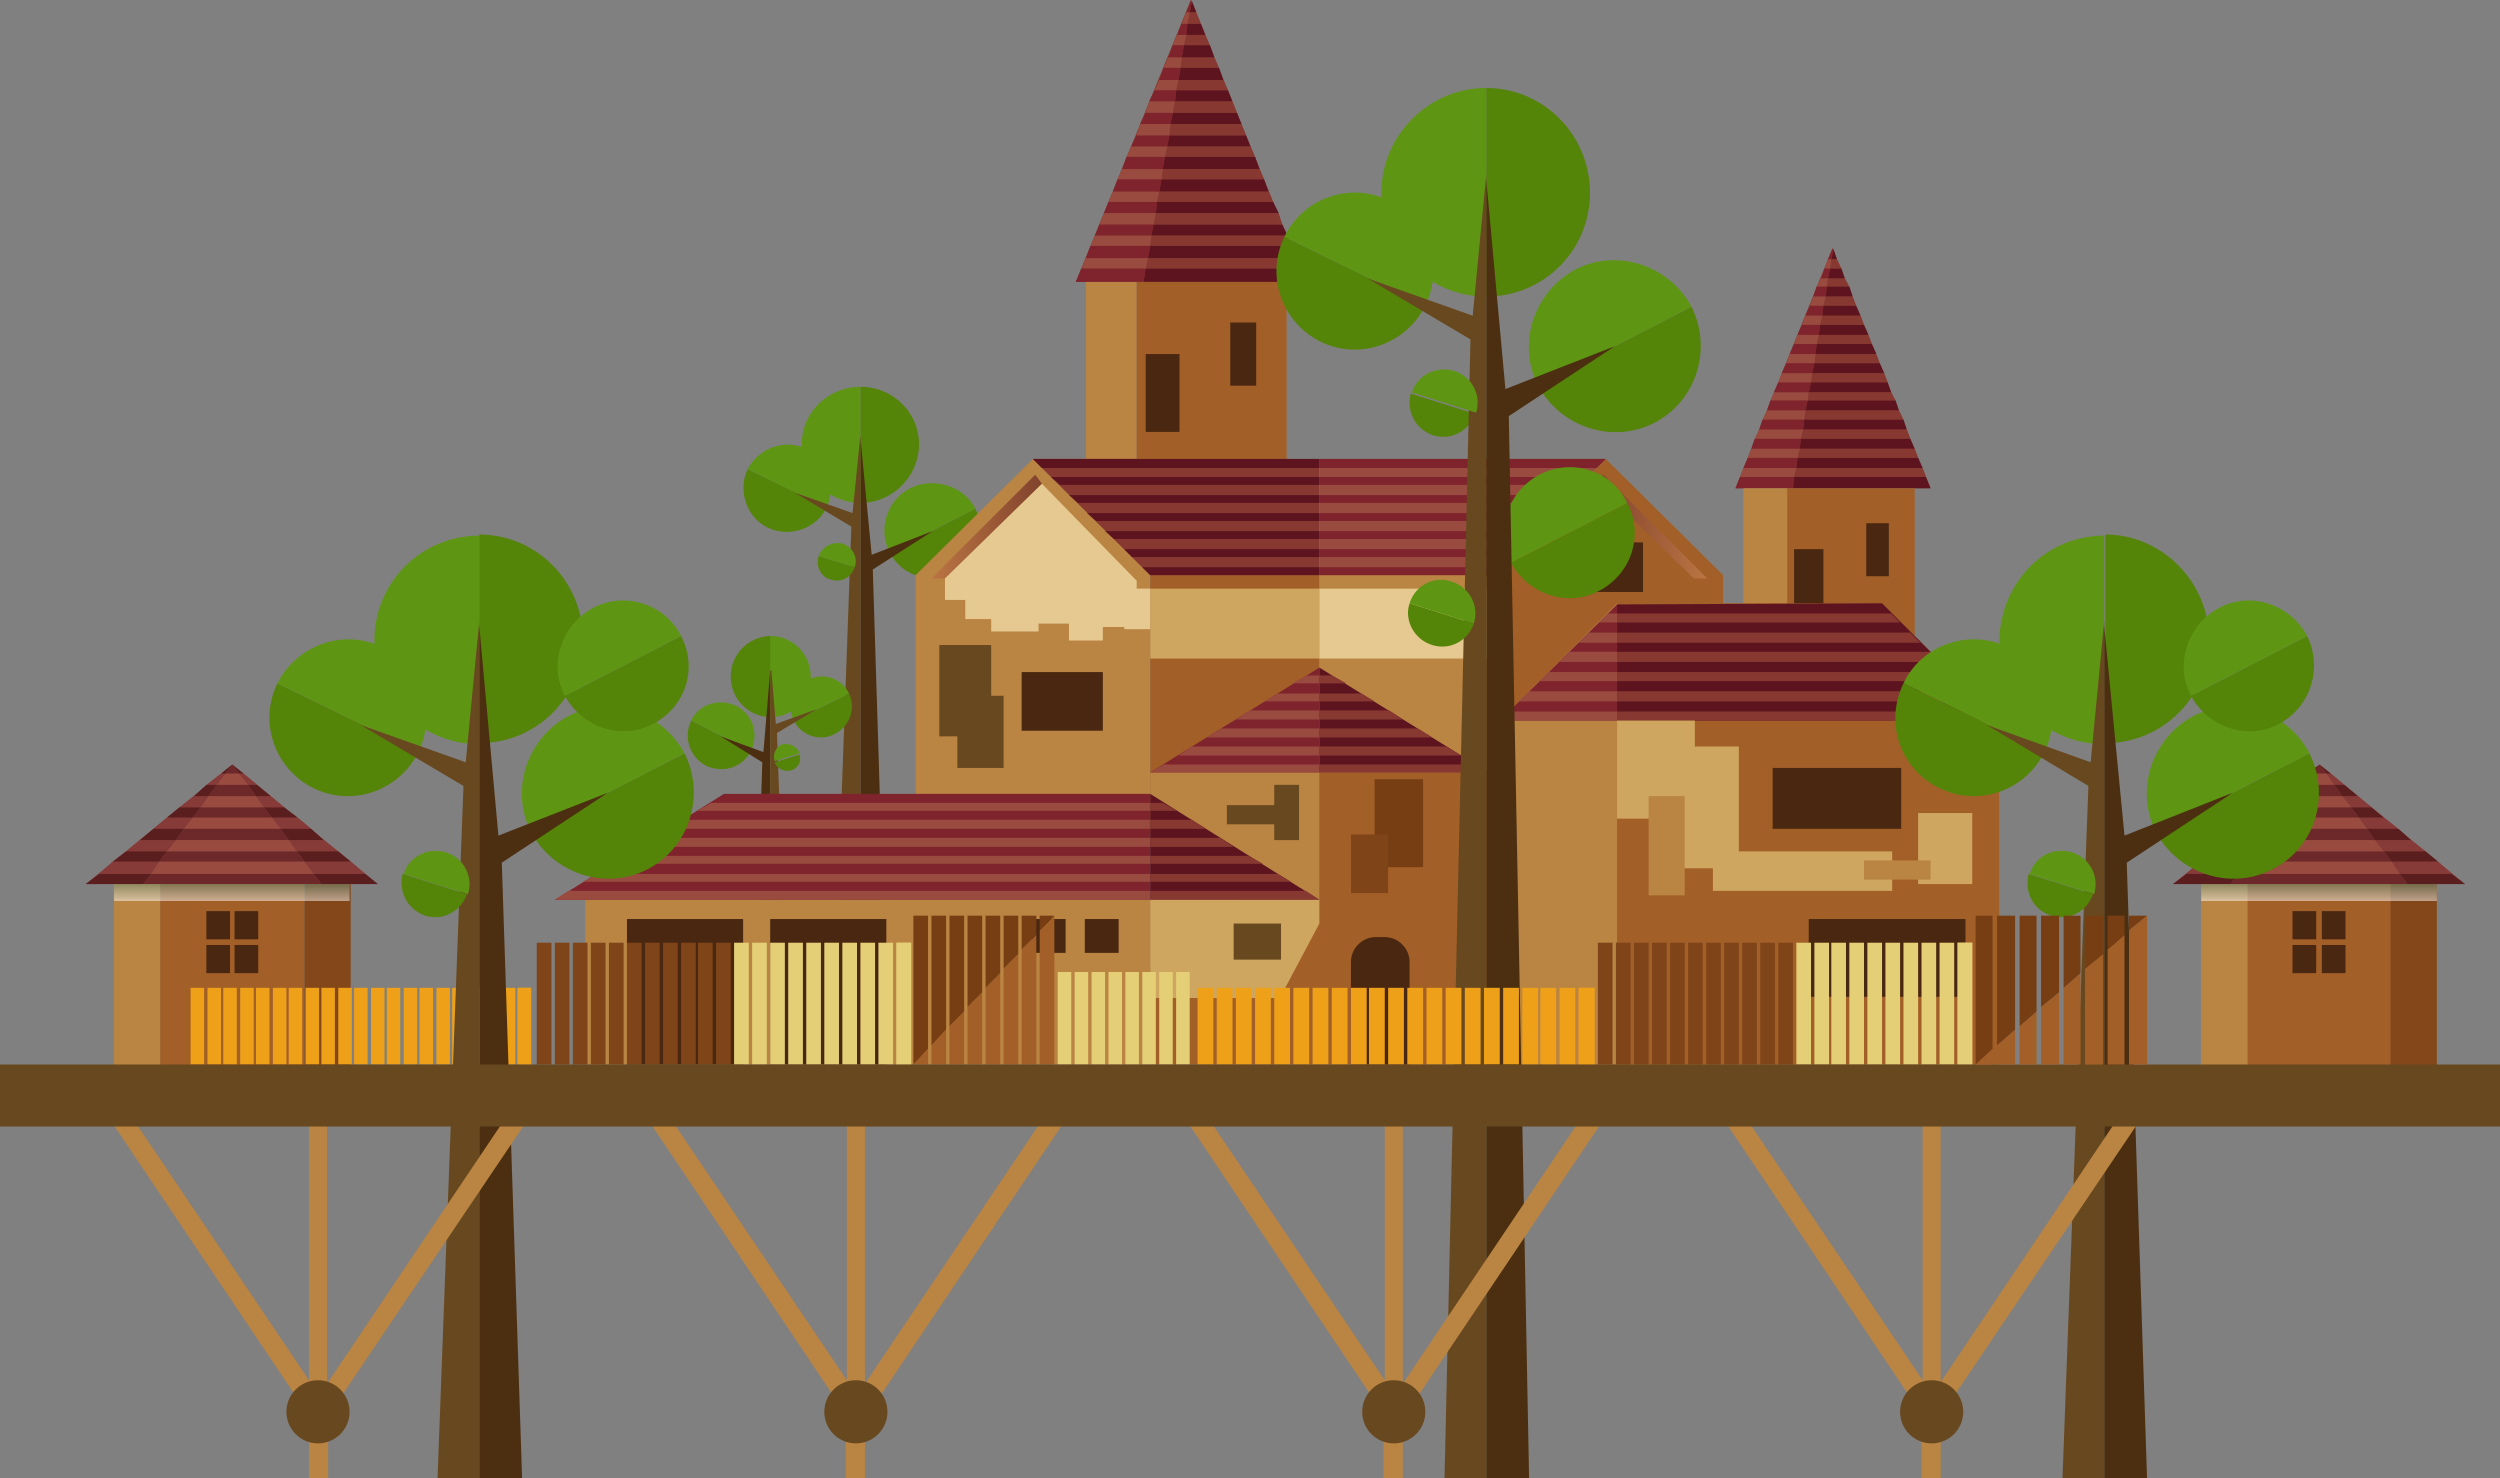 <?xml version="1.0" encoding="utf-8"?>
<!-- Generator: Adobe Illustrator 19.2.1, SVG Export Plug-In . SVG Version: 6.00 Build 0)  -->
<svg version="1.1" id="Layer_1" xmlns="http://www.w3.org/2000/svg" xmlns:xlink="http://www.w3.org/1999/xlink" x="0px" y="0px"
	 viewBox="0 0 221.7 131.1" style="enable-background:new 0 0 221.7 131.1;" xml:space="preserve">
<rect x="0" y="0" width="221.7" height="131.1" fill="#808080" stroke="none"/>
<style type="text/css">
	.st0{fill:#873931;}
	.st1{fill:#5E141F;}
	.st2{fill:#7F232D;}
	.st3{fill:#9A4B3F;}
	.st4{fill:#BA8443;}
	.st5{fill:#A35F28;}
	.st6{fill:#492710;}
	.st7{fill:#548408;}
	.st8{fill:#5E9614;}
	.st9{fill:#4C2F10;}
	.st10{fill:#68481F;}
	.st11{fill:url(#SVGID_1_);}
	.st12{fill:#844719;}
	.st13{fill:#873B39;}
	.st14{fill:#6D2929;}
	.st15{fill:#5B1E1E;}
	.st16{opacity:0.5;fill:url(#SVGID_2_);enable-background:new    ;}
	.st17{opacity:0.5;fill:url(#SVGID_3_);enable-background:new    ;}
	.st18{fill:url(#SVGID_4_);}
	.st19{fill:#CEA65F;}
	.st20{fill:#E5C991;}
	.st21{fill:#E5CF76;}
	.st22{fill:#773E13;}
	.st23{fill:#7F4418;}
	.st24{fill:#EDA018;}
</style>
<g id="Treehouse">
	<g>
		<g>
			<g>
				<g>
					<polygon class="st0" points="105.6,0 95.4,25 105.6,25 115.8,25 					"/>
					<g>
						<polygon class="st1" points="103.5,13 110.9,13 110.5,12 103.7,12 						"/>
						<polygon class="st1" points="103.1,15 111.7,15 111.3,13.9 103.3,13.9 						"/>
						<polygon class="st1" points="103.8,11 110.1,11 109.7,10 104,10 						"/>
						<polygon class="st1" points="102.8,17 112.5,17 112.1,15.9 103,15.9 						"/>
						<polygon class="st1" points="101.4,25 105.6,25 115.8,25 115.3,23.8 101.6,23.8 						"/>
						<polygon class="st1" points="102.5,18.9 113.4,18.9 112.9,17.9 102.6,17.9 						"/>
						<polygon class="st1" points="101.8,22.9 115,22.9 114.5,21.8 102,21.8 						"/>
						<polygon class="st1" points="102.1,20.9 114.2,20.9 113.7,19.9 102.3,19.9 						"/>
						<polygon class="st1" points="104.2,9 109.3,9 108.9,8 104.3,8 						"/>
						<polygon class="st1" points="104.5,7.1 108.5,7.1 108.1,6 104.7,6 						"/>
						<polygon class="st1" points="105.2,3.1 106.9,3.1 106.5,2.1 105.3,2.1 						"/>
						<polygon class="st1" points="104.8,5.1 107.7,5.1 107.3,4 105,4 						"/>
						<polygon class="st1" points="105.7,0.1 105.5,1.1 106.1,1.1 						"/>
						<polygon class="st0" points="103.7,12 110.5,12 110.1,11 103.8,11 						"/>
						<polygon class="st0" points="103.3,13.9 111.3,13.9 110.9,13 103.5,13 						"/>
						<polygon class="st0" points="103,15.9 112.1,15.9 111.7,15 103.1,15 						"/>
						<polygon class="st0" points="102.6,17.9 112.9,17.9 112.5,17 102.8,17 						"/>
						<polygon class="st0" points="102.3,19.9 113.7,19.9 113.4,18.9 102.5,18.9 						"/>
						<polygon class="st0" points="102,21.8 114.5,21.8 114.2,20.9 102.1,20.9 						"/>
						<polygon class="st0" points="101.6,23.8 115.3,23.8 115,22.9 101.8,22.9 						"/>
						<path class="st0" d="M105.7,0.1L105.7,0.1L105.7,0.1z"/>
						<polygon class="st0" points="105.3,2.1 106.5,2.1 106.1,1.1 105.5,1.1 						"/>
						<polygon class="st0" points="105,4 107.3,4 106.9,3.1 105.2,3.1 						"/>
						<polygon class="st0" points="104.7,6 108.1,6 107.7,5.1 104.8,5.1 						"/>
						<polygon class="st0" points="104.3,8 108.9,8 108.5,7.1 104.5,7.1 						"/>
						<polygon class="st0" points="104,10 109.7,10 109.3,9 104.2,9 						"/>
						<polygon class="st2" points="98.7,17 102.8,17 103,15.9 99.1,15.9 						"/>
						<polygon class="st2" points="100.3,13 103.5,13 103.7,12 100.8,12 						"/>
						<polygon class="st2" points="97.1,20.9 102.1,20.9 102.3,19.9 97.5,19.9 						"/>
						<polygon class="st2" points="96.3,22.9 101.8,22.9 102,21.8 96.7,21.8 						"/>
						<polygon class="st2" points="101.1,11 103.8,11 104,10 101.6,10 						"/>
						<polygon class="st2" points="99.5,15 103.1,15 103.3,13.9 99.9,13.9 						"/>
						<polygon class="st2" points="97.9,18.9 102.5,18.9 102.6,17.9 98.3,17.9 						"/>
						<polygon class="st2" points="103.6,5.1 104.8,5.1 105,4 104,4 						"/>
						<polygon class="st2" points="105.2,1.1 105.5,1.1 105.7,0.1 105.6,0.1 						"/>
						<polygon class="st2" points="95.9,23.8 95.4,25 101.4,25 101.6,23.8 						"/>
						<polygon class="st2" points="102.8,7.1 104.5,7.1 104.7,6 103.2,6 						"/>
						<polygon class="st2" points="104.4,3.1 105.2,3.1 105.3,2.1 104.8,2.1 						"/>
						<polygon class="st2" points="101.9,9 104.2,9 104.3,8 102.4,8 						"/>
						<polygon class="st3" points="100.8,12 103.7,12 103.8,11 101.1,11 						"/>
						<polygon class="st3" points="99.9,13.9 103.3,13.9 103.5,13 100.3,13 						"/>
						<polygon class="st3" points="99.1,15.9 103,15.9 103.1,15 99.5,15 						"/>
						<polygon class="st3" points="98.3,17.9 102.6,17.9 102.8,17 98.7,17 						"/>
						<polygon class="st3" points="97.5,19.9 102.3,19.9 102.5,18.9 97.9,18.9 						"/>
						<polygon class="st3" points="96.7,21.8 102,21.8 102.1,20.9 97.1,20.9 						"/>
						<polygon class="st3" points="95.9,23.8 101.6,23.8 101.8,22.9 96.3,22.9 						"/>
						<polygon class="st0" points="105.6,0 105.6,0.1 105.7,0.1 105.7,0.1 						"/>
						<polygon class="st3" points="104.8,2.1 105.3,2.1 105.5,1.1 105.2,1.1 						"/>
						<polygon class="st3" points="104,4 105,4 105.2,3.1 104.4,3.1 						"/>
						<polygon class="st3" points="103.2,6 104.7,6 104.8,5.1 103.6,5.1 						"/>
						<polygon class="st3" points="102.4,8 104.3,8 104.5,7.1 102.8,7.1 						"/>
						<polygon class="st3" points="101.6,10 104,10 104.2,9 101.9,9 						"/>
					</g>
				</g>
				<rect x="96.3" y="25" class="st4" width="4.5" height="20.5"/>
				<rect x="100.8" y="25" class="st5" width="13.3" height="20.5"/>
				<rect x="109.1" y="28.6" class="st6" width="2.3" height="5.6"/>
				<rect x="101.6" y="31.4" class="st6" width="3" height="6.9"/>
			</g>
			<g>
				<g>
					<polygon class="st0" points="162.5,22 153.9,43.3 162.5,43.3 171.2,43.3 					"/>
					<g>
						<polygon class="st1" points="160.7,33.1 167.1,33.1 166.7,32.2 160.9,32.2 						"/>
						<polygon class="st1" points="160.4,34.8 167.7,34.8 167.4,33.9 160.6,33.9 						"/>
						<polygon class="st1" points="161,31.4 166.4,31.4 166,30.5 161.1,30.5 						"/>
						<polygon class="st1" points="160.1,36.4 168.4,36.4 168.1,35.5 160.3,35.5 						"/>
						<polygon class="st1" points="159,43.3 162.5,43.3 171.2,43.3 170.8,42.3 159.1,42.3 						"/>
						<polygon class="st1" points="159.9,38.1 169.1,38.1 168.8,37.2 160,37.2 						"/>
						<polygon class="st1" points="159.3,41.5 170.5,41.5 170.1,40.6 159.4,40.6 						"/>
						<polygon class="st1" points="159.6,39.8 169.8,39.8 169.4,38.9 159.7,38.9 						"/>
						<polygon class="st1" points="161.3,29.7 165.7,29.7 165.3,28.8 161.4,28.8 						"/>
						<polygon class="st1" points="161.6,28 165,28 164.6,27.1 161.7,27.1 						"/>
						<polygon class="st1" points="162.1,24.7 163.6,24.7 163.3,23.8 162.3,23.8 						"/>
						<polygon class="st1" points="161.9,26.3 164.3,26.3 164,25.4 162,25.4 						"/>
						<polygon class="st1" points="162.6,22.1 162.4,23 162.9,23 						"/>
						<polygon class="st0" points="160.9,32.2 166.7,32.2 166.4,31.4 161,31.4 						"/>
						<polygon class="st0" points="160.6,33.9 167.4,33.9 167.1,33.1 160.7,33.1 						"/>
						<polygon class="st0" points="160.3,35.5 168.1,35.5 167.7,34.8 160.4,34.8 						"/>
						<polygon class="st0" points="160,37.2 168.8,37.2 168.4,36.4 160.1,36.4 						"/>
						<polygon class="st0" points="159.7,38.9 169.4,38.9 169.1,38.1 159.9,38.1 						"/>
						<polygon class="st0" points="159.4,40.6 170.1,40.6 169.8,39.8 159.6,39.8 						"/>
						<polygon class="st0" points="159.1,42.3 170.8,42.3 170.5,41.5 159.3,41.5 						"/>
						<path class="st0" d="M162.6,22.1L162.6,22.1L162.6,22.1z"/>
						<polygon class="st0" points="162.3,23.8 163.3,23.8 162.9,23 162.4,23 						"/>
						<polygon class="st0" points="162,25.4 164,25.4 163.6,24.7 162.1,24.7 						"/>
						<polygon class="st0" points="161.7,27.1 164.6,27.1 164.3,26.3 161.9,26.3 						"/>
						<polygon class="st0" points="161.4,28.8 165.3,28.8 165,28 161.6,28 						"/>
						<polygon class="st0" points="161.1,30.5 166,30.5 165.7,29.7 161.3,29.7 						"/>
						<polygon class="st2" points="156.7,36.4 160.1,36.4 160.3,35.5 157,35.5 						"/>
						<polygon class="st2" points="158,33.1 160.7,33.1 160.9,32.2 158.4,32.2 						"/>
						<polygon class="st2" points="155.3,39.8 159.6,39.8 159.7,38.9 155.6,38.9 						"/>
						<polygon class="st2" points="154.6,41.5 159.3,41.5 159.4,40.6 155,40.6 						"/>
						<polygon class="st2" points="158.7,31.4 161,31.4 161.1,30.5 159.1,30.5 						"/>
						<polygon class="st2" points="157.3,34.8 160.4,34.8 160.6,33.9 157.7,33.9 						"/>
						<polygon class="st2" points="156,38.1 159.9,38.1 160,37.2 156.3,37.2 						"/>
						<polygon class="st2" points="160.8,26.3 161.9,26.3 162,25.4 161.1,25.4 						"/>
						<polygon class="st2" points="162.1,23 162.4,23 162.6,22.1 162.5,22.1 						"/>
						<polygon class="st2" points="154.3,42.3 153.9,43.3 159,43.3 159.1,42.3 						"/>
						<polygon class="st2" points="160.1,28 161.6,28 161.7,27.1 160.5,27.1 						"/>
						<polygon class="st2" points="161.5,24.7 162.1,24.7 162.3,23.8 161.8,23.8 						"/>
						<polygon class="st2" points="159.4,29.7 161.3,29.7 161.4,28.8 159.8,28.8 						"/>
						<polygon class="st3" points="158.4,32.2 160.9,32.2 161,31.4 158.7,31.4 						"/>
						<polygon class="st3" points="157.7,33.9 160.6,33.9 160.7,33.1 158,33.1 						"/>
						<polygon class="st3" points="157,35.5 160.3,35.5 160.4,34.8 157.3,34.8 						"/>
						<polygon class="st3" points="156.3,37.2 160,37.2 160.1,36.4 156.7,36.4 						"/>
						<polygon class="st3" points="155.6,38.9 159.7,38.9 159.9,38.1 156,38.1 						"/>
						<polygon class="st3" points="155,40.6 159.4,40.6 159.6,39.8 155.3,39.8 						"/>
						<polygon class="st3" points="154.3,42.3 159.1,42.3 159.3,41.5 154.6,41.5 						"/>
						<polygon class="st0" points="162.5,22 162.5,22.1 162.6,22.1 162.6,22.1 						"/>
						<polygon class="st3" points="161.8,23.8 162.3,23.8 162.4,23 162.1,23 						"/>
						<polygon class="st3" points="161.1,25.4 162,25.4 162.1,24.7 161.5,24.7 						"/>
						<polygon class="st3" points="160.5,27.1 161.7,27.1 161.9,26.3 160.8,26.3 						"/>
						<polygon class="st3" points="159.8,28.8 161.4,28.8 161.6,28 160.1,28 						"/>
						<polygon class="st3" points="159.1,30.5 161.1,30.5 161.3,29.7 159.4,29.7 						"/>
					</g>
				</g>
				<rect x="154.6" y="43.3" class="st4" width="3.9" height="17.5"/>
				<rect x="158.5" y="43.3" class="st5" width="11.3" height="17.5"/>
				<rect x="165.5" y="46.4" class="st6" width="2" height="4.7"/>
				<rect x="159.1" y="48.7" class="st6" width="2.6" height="5.9"/>
			</g>
			<g>
				<g>
					<path class="st7" d="M81.5,39.4c0,2.8-2.3,5.2-5.2,5.2V34.3C79.2,34.3,81.5,36.6,81.5,39.4z"/>
					<path class="st8" d="M76.3,34.3v10.3c-2.8,0-5.2-2.3-5.2-5.2S73.5,34.3,76.3,34.3z"/>
					<path class="st7" d="M68.1,46.8c1.9,0.9,4.3,0.1,5.2-1.8l-7-3.4C65.4,43.5,66.2,45.9,68.1,46.8z"/>
					<path class="st8" d="M66.3,41.6l7,3.4c0.9-1.9,0.1-4.3-1.8-5.2C69.6,38.9,67.3,39.7,66.3,41.6z"/>
					<path class="st7" d="M84.6,50.8c-2.1,1.1-4.7,0.2-5.7-1.8l7.6-3.9C87.5,47.2,86.7,49.7,84.6,50.8z"/>
					<path class="st8" d="M86.5,45.1L78.9,49c-1.1-2.1-0.2-4.7,1.8-5.7S85.4,43,86.5,45.1z"/>
					<polygon class="st9" points="77.4,50.5 78.4,82.6 76.3,82.6 76.3,38.8 77.3,49.2 82.7,47.1 					"/>
					<polygon class="st10" points="76.3,38.8 76.3,82.6 74.2,82.6 75.5,46.7 70.5,43.7 75.6,45.5 76.3,38.6 					"/>
					<path class="st7" d="M73.7,51.4c0.9,0.3,1.8-0.2,2.1-1.1l-3.2-1C72.3,50.2,72.8,51.2,73.7,51.4z"/>
					<path class="st8" d="M72.6,49.3l3.2,1c0.3-0.9-0.2-1.8-1.1-2.1C73.8,48,72.9,48.5,72.6,49.3z"/>
				</g>
			</g>
			<g>
				<g>
					<polygon class="st4" points="91.6,40.7 81.2,51 81.2,73.8 102,73.8 102,51 					"/>
					<polygon class="st5" points="106.6,40.7 91.6,40.7 102,51 102,73.8 117,85 117,51 					"/>
					<polygon class="st0" points="117,40.7 91.6,40.7 102,51 117,51 					"/>
					
						<linearGradient id="SVGID_1_" gradientUnits="userSpaceOnUse" x1="82.6" y1="390.7" x2="92.443" y2="390.7" gradientTransform="matrix(1 0 0 1 0 -344)">
						<stop  offset="0" style="stop-color:#BB7543"/>
						<stop  offset="1" style="stop-color:#81422D"/>
					</linearGradient>
					<polygon class="st11" points="91.8,42.1 82.6,51.3 83.8,51.3 92.4,42.9 					"/>
				</g>
				<path class="st6" d="M93.9,49.4c0,0.9-0.7,1.7-1.7,1.7c-0.9,0-1.7-0.7-1.7-1.7c0-0.9,0.7-1.7,1.7-1.7
					C93.1,47.7,93.9,48.5,93.9,49.4z"/>
			</g>
			<g>
				<g>
					<path class="st7" d="M64.8,60c0,2,1.6,3.6,3.6,3.6v-7.2C66.4,56.4,64.8,58,64.8,60z"/>
					<path class="st8" d="M68.3,56.4v7.2c2,0,3.6-1.6,3.6-3.6C71.9,58,70.3,56.4,68.3,56.4z"/>
					<path class="st7" d="M74,65.1c-1.3,0.7-3,0.1-3.6-1.2l4.9-2.4C75.9,62.8,75.4,64.4,74,65.1z"/>
					<path class="st8" d="M75.3,61.5l-4.9,2.4c-0.7-1.3-0.1-3,1.2-3.6C73,59.6,74.6,60.1,75.3,61.5z"/>
					<path class="st7" d="M62.6,67.9c1.5,0.7,3.2,0.2,4-1.3l-5.3-2.7C60.6,65.3,61.1,67.1,62.6,67.9z"/>
					<path class="st8" d="M61.3,63.9l5.3,2.7c0.7-1.5,0.2-3.2-1.3-4C63.8,61.9,62,62.4,61.3,63.9z"/>
					<polygon class="st9" points="67.6,67.6 66.9,90 68.3,90 68.3,59.5 67.7,66.7 63.9,65.3 					"/>
					<polygon class="st10" points="68.3,59.5 68.3,90 69.8,90 68.9,65 72.4,62.9 68.8,64.2 68.4,59.4 					"/>
					<path class="st7" d="M70.2,68.3c-0.6,0.2-1.3-0.1-1.5-0.7l2.2-0.7C71.1,67.5,70.8,68.1,70.2,68.3z"/>
					<path class="st8" d="M70.9,66.8l-2.2,0.7c-0.2-0.6,0.1-1.3,0.7-1.5C70.1,65.9,70.7,66.2,70.9,66.8z"/>
				</g>
			</g>
			<g>
				<rect x="14.2" y="78.4" class="st5" width="12.8" height="16.2"/>
				<rect x="10.1" y="78.4" class="st4" width="4.1" height="16.2"/>
				<rect x="27" y="78.4" class="st12" width="4.1" height="16.2"/>
				<g>
					<rect x="18.3" y="80.8" class="st6" width="2.1" height="2.5"/>
					<rect x="20.8" y="80.8" class="st6" width="2.1" height="2.5"/>
					<rect x="18.3" y="83.8" class="st6" width="2.1" height="2.5"/>
					<rect x="20.8" y="83.8" class="st6" width="2.1" height="2.5"/>
				</g>
				<g>
					<polygon class="st3" points="20.6,67.8 12.7,78.4 28.5,78.4 					"/>
					<polygon class="st13" points="20.6,67.8 12.7,78.4 7.6,78.4 					"/>
					<polygon class="st13" points="20.6,67.8 28.5,78.4 33.5,78.4 					"/>
					<g>
						<polygon class="st3" points="17.8,71.6 23.4,71.6 22.7,70.6 18.5,70.6 						"/>
						<polygon class="st3" points="12.7,78.4 12.7,78.4 28.5,78.4 28.5,78.4 						"/>
						<polygon class="st3" points="19.2,69.6 22,69.6 21.2,68.6 20,68.6 						"/>
						<polygon class="st3" points="13.4,77.5 27.8,77.5 27,76.4 14.1,76.4 						"/>
						<polygon class="st3" points="14.8,75.5 26.3,75.5 25.6,74.5 15.6,74.5 						"/>
						<polygon class="st3" points="16.3,73.5 24.9,73.5 24.1,72.5 17.1,72.5 						"/>
						<polygon class="st13" points="7.6,78.4 7.6,78.4 12.7,78.4 12.7,78.4 						"/>
						<polygon class="st13" points="14.1,76.4 10,76.4 8.8,77.5 13.4,77.5 						"/>
						<polygon class="st13" points="15.6,74.5 12.4,74.5 11.2,75.5 14.8,75.5 						"/>
						<polygon class="st13" points="20,68.6 19.6,68.6 18.3,69.6 19.2,69.6 						"/>
						<polygon class="st13" points="18.5,70.6 17.2,70.6 15.9,71.6 17.8,71.6 						"/>
						<polygon class="st13" points="17.1,72.5 14.8,72.5 13.6,73.5 16.3,73.5 						"/>
						<polygon class="st13" points="23.4,71.6 25.2,71.6 24,70.6 22.7,70.6 						"/>
						<polygon class="st13" points="21.2,68.6 22,69.6 22.8,69.6 21.6,68.6 						"/>
						<polygon class="st13" points="26.3,75.5 30,75.5 28.7,74.5 25.6,74.5 						"/>
						<polygon class="st13" points="24.9,73.5 27.6,73.5 26.4,72.5 24.1,72.5 						"/>
						<polygon class="st13" points="27.8,77.5 32.4,77.5 31.1,76.4 27,76.4 						"/>
						<polygon class="st13" points="28.5,78.4 33.5,78.4 33.5,78.4 						"/>
						<polygon class="st14" points="12.7,78.4 28.5,78.4 27.8,77.5 13.4,77.5 						"/>
						<polygon class="st15" points="13.4,77.5 8.8,77.5 7.6,78.4 12.7,78.4 						"/>
						<polygon class="st15" points="28.5,78.4 33.5,78.4 32.4,77.5 27.8,77.5 						"/>
						<polygon class="st14" points="14.1,76.4 27,76.4 26.3,75.5 14.8,75.5 						"/>
						<polygon class="st15" points="14.8,75.5 11.2,75.5 10,76.4 14.1,76.4 						"/>
						<polygon class="st15" points="27,76.4 31.1,76.4 30,75.5 26.3,75.5 						"/>
						<polygon class="st14" points="15.6,74.5 25.6,74.5 24.9,73.5 16.3,73.5 						"/>
						<polygon class="st15" points="16.3,73.5 13.6,73.5 12.4,74.5 15.6,74.5 						"/>
						<polygon class="st15" points="25.6,74.5 28.7,74.5 27.6,73.5 24.9,73.5 						"/>
						<polygon class="st14" points="17.1,72.5 24.1,72.5 23.4,71.6 17.8,71.6 						"/>
						<polygon class="st15" points="17.8,71.6 15.9,71.6 14.8,72.5 17.1,72.5 						"/>
						<polygon class="st15" points="24.1,72.5 26.4,72.5 25.2,71.6 23.4,71.6 						"/>
						<polygon class="st14" points="18.5,70.6 22.7,70.6 22,69.6 19.2,69.6 						"/>
						<polygon class="st15" points="19.2,69.6 18.3,69.6 17.2,70.6 18.5,70.6 						"/>
						<polygon class="st15" points="22.7,70.6 24,70.6 22.8,69.6 22,69.6 						"/>
						<polygon class="st14" points="20,68.6 21.2,68.6 20.6,67.8 						"/>
						<polygon class="st15" points="20.6,67.8 19.6,68.6 20,68.6 						"/>
						<polygon class="st15" points="21.2,68.6 21.6,68.6 20.6,67.8 						"/>
					</g>
				</g>
				
					<linearGradient id="SVGID_2_" gradientUnits="userSpaceOnUse" x1="20.55" y1="423.945" x2="20.55" y2="422.406" gradientTransform="matrix(1 0 0 1 0 -344)">
					<stop  offset="1.700000e-03" style="stop-color:#FFFFFF"/>
					<stop  offset="1" style="stop-color:#668F7A"/>
				</linearGradient>
				<rect x="10.1" y="78.4" class="st16" width="20.9" height="1.5"/>
			</g>
			<g>
				<rect x="199.3" y="78.4" class="st5" width="12.8" height="16.2"/>
				<rect x="195.2" y="78.4" class="st4" width="4.1" height="16.2"/>
				<rect x="212" y="78.4" class="st12" width="4.1" height="16.2"/>
				<g>
					<rect x="203.3" y="80.8" class="st6" width="2.1" height="2.5"/>
					<rect x="205.9" y="80.8" class="st6" width="2.1" height="2.5"/>
					<rect x="203.3" y="83.8" class="st6" width="2.1" height="2.5"/>
					<rect x="205.9" y="83.8" class="st6" width="2.1" height="2.5"/>
				</g>
				<g>
					<polygon class="st3" points="205.7,67.8 197.8,78.4 213.5,78.4 					"/>
					<polygon class="st13" points="205.7,67.8 197.8,78.4 192.7,78.4 					"/>
					<polygon class="st13" points="205.7,67.8 213.5,78.4 218.6,78.4 					"/>
					<g>
						<polygon class="st3" points="202.8,71.6 208.5,71.6 207.7,70.6 203.6,70.6 						"/>
						<polygon class="st3" points="197.8,78.4 197.8,78.4 213.5,78.4 213.5,78.4 						"/>
						<polygon class="st3" points="204.3,69.6 207,69.6 206.3,68.6 205,68.6 						"/>
						<polygon class="st3" points="198.5,77.5 212.8,77.5 212.1,76.4 199.2,76.4 						"/>
						<polygon class="st3" points="199.9,75.5 211.4,75.5 210.6,74.5 200.7,74.5 						"/>
						<polygon class="st3" points="201.4,73.5 209.9,73.5 209.2,72.5 202.1,72.5 						"/>
						<polygon class="st13" points="192.7,78.4 192.7,78.4 197.8,78.4 197.8,78.4 						"/>
						<polygon class="st13" points="199.2,76.4 195.1,76.4 193.9,77.5 198.5,77.5 						"/>
						<polygon class="st13" points="200.7,74.5 197.5,74.5 196.2,75.5 199.9,75.5 						"/>
						<polygon class="st13" points="205,68.6 204.6,68.6 203.4,69.6 204.3,69.6 						"/>
						<polygon class="st13" points="203.6,70.6 202.2,70.6 201,71.6 202.8,71.6 						"/>
						<polygon class="st13" points="202.1,72.5 199.9,72.5 198.6,73.5 201.4,73.5 						"/>
						<polygon class="st13" points="208.5,71.6 210.3,71.6 209.1,70.6 207.7,70.6 						"/>
						<polygon class="st13" points="206.3,68.6 207,69.6 207.9,69.6 206.7,68.6 						"/>
						<polygon class="st13" points="211.4,75.5 215.1,75.5 213.8,74.5 210.6,74.5 						"/>
						<polygon class="st13" points="209.9,73.5 212.7,73.5 211.4,72.5 209.2,72.5 						"/>
						<polygon class="st13" points="212.8,77.5 217.4,77.5 216.2,76.4 212.1,76.4 						"/>
						<polygon class="st13" points="213.5,78.4 218.6,78.4 218.6,78.4 						"/>
						<polygon class="st14" points="197.8,78.4 213.5,78.4 212.8,77.5 198.5,77.5 						"/>
						<polygon class="st15" points="198.5,77.5 193.9,77.5 192.7,78.4 197.8,78.4 						"/>
						<polygon class="st15" points="213.5,78.4 218.6,78.4 217.4,77.5 212.8,77.5 						"/>
						<polygon class="st14" points="199.2,76.4 212.1,76.4 211.4,75.5 199.9,75.5 						"/>
						<polygon class="st15" points="199.9,75.5 196.2,75.5 195.1,76.4 199.2,76.4 						"/>
						<polygon class="st15" points="212.1,76.4 216.2,76.4 215.1,75.5 211.4,75.5 						"/>
						<polygon class="st14" points="200.7,74.5 210.6,74.5 209.9,73.5 201.4,73.5 						"/>
						<polygon class="st15" points="201.4,73.5 198.6,73.5 197.5,74.5 200.7,74.5 						"/>
						<polygon class="st15" points="210.6,74.5 213.8,74.5 212.7,73.5 209.9,73.5 						"/>
						<polygon class="st14" points="202.1,72.5 209.2,72.5 208.5,71.6 202.8,71.6 						"/>
						<polygon class="st15" points="202.8,71.6 201,71.6 199.9,72.5 202.1,72.5 						"/>
						<polygon class="st15" points="209.2,72.5 211.4,72.5 210.3,71.6 208.5,71.6 						"/>
						<polygon class="st14" points="203.6,70.6 207.7,70.6 207,69.6 204.3,69.6 						"/>
						<polygon class="st15" points="204.3,69.6 203.4,69.6 202.2,70.6 203.6,70.6 						"/>
						<polygon class="st15" points="207.7,70.6 209.1,70.6 207.9,69.6 207,69.6 						"/>
						<polygon class="st14" points="205,68.6 206.3,68.6 205.7,67.8 						"/>
						<polygon class="st15" points="205.7,67.8 204.6,68.6 205,68.6 						"/>
						<polygon class="st15" points="206.3,68.6 206.7,68.6 205.7,67.8 						"/>
					</g>
				</g>
				
					<linearGradient id="SVGID_3_" gradientUnits="userSpaceOnUse" x1="205.65" y1="423.945" x2="205.65" y2="422.406" gradientTransform="matrix(1 0 0 1 0 -344)">
					<stop  offset="1.700000e-03" style="stop-color:#FFFFFF"/>
					<stop  offset="1" style="stop-color:#668F7A"/>
				</linearGradient>
				<rect x="195.2" y="78.4" class="st17" width="20.9" height="1.5"/>
			</g>
			<polygon class="st5" points="142.4,40.7 152.8,51 152.8,94.4 132,94.4 132,51 			"/>
			<polygon class="st4" points="127.4,40.7 142.4,40.7 132,51 132,73.8 117,85 117,51 			"/>
			<polygon class="st3" points="117,40.7 142.4,40.7 132,51 117,51 			"/>
			
				<linearGradient id="SVGID_4_" gradientUnits="userSpaceOnUse" x1="-1280.619" y1="390.7" x2="-1270.776" y2="390.7" gradientTransform="matrix(-1 0 0 1 -1129.219 -344)">
				<stop  offset="0" style="stop-color:#BB7543"/>
				<stop  offset="1" style="stop-color:#81422D"/>
			</linearGradient>
			<polygon class="st18" points="142.2,42.1 151.4,51.3 150.2,51.3 141.6,42.9 			"/>
			<rect x="102" y="52.2" class="st19" width="15" height="6.2"/>
			<rect x="117" y="52.2" class="st20" width="15" height="6.2"/>
			<g>
				<polygon class="st1" points="91.6,40.7 92.4,41.5 117,41.5 117,40.7 				"/>
				<polygon class="st1" points="93.2,42.3 94,43 117,43 117,42.3 				"/>
				<polygon class="st1" points="94.8,43.9 95.6,44.6 117,44.6 117,43.9 				"/>
				<polygon class="st1" points="96.4,45.5 97.2,46.2 117,46.2 117,45.5 				"/>
				<polygon class="st1" points="98,47.1 98.8,47.8 117,47.8 117,47.1 				"/>
				<polygon class="st1" points="99.7,48.7 100.4,49.4 117,49.4 117,48.7 				"/>
				<polygon class="st1" points="101.3,50.3 102,51 117,51 117,50.3 				"/>
				<polygon class="st2" points="142.4,40.7 117,40.7 117,41.5 141.6,41.5 				"/>
				<polygon class="st2" points="140.8,42.3 117,42.3 117,43 140,43 				"/>
				<polygon class="st2" points="139.2,43.9 117,43.9 117,44.6 138.4,44.6 				"/>
				<polygon class="st2" points="137.6,45.5 117,45.5 117,46.2 136.8,46.2 				"/>
				<polygon class="st2" points="136,47.1 117,47.1 117,47.8 135.2,47.8 				"/>
				<polygon class="st2" points="134.3,48.7 117,48.7 117,49.4 133.6,49.4 				"/>
				<polygon class="st2" points="132.8,50.3 117,50.3 117,51 132,51 				"/>
			</g>
			<rect x="90.6" y="59.6" class="st6" width="7.2" height="5.2"/>
			<polygon class="st20" points="100.8,52.2 100.8,51.5 92.4,42.9 83.8,51.3 83.8,53.2 85.6,53.2 85.6,54.9 87.9,54.9 87.9,56 
				92.1,56 92.1,55.3 94.8,55.3 94.8,56.8 97.8,56.8 97.8,55.6 99.7,55.6 99.7,55.8 102,55.8 102,54.7 102,53.7 102,52.2 			"/>
			<polygon class="st2" points="117,59.2 102,68.5 117,68.5 			"/>
			<polygon class="st1" points="117,59.2 132,68.5 117,68.5 			"/>
			<polygon class="st4" points="117,85 102,73.8 102,68.5 117,68.5 			"/>
			<polygon class="st5" points="117,85 132,84.2 132,68.5 117,68.5 			"/>
			<g>
				<polygon class="st3" points="117,68.5 117,67.8 103.2,67.8 102,68.5 				"/>
				<polygon class="st0" points="117,68.5 132,68.5 130.8,67.8 117,67.8 				"/>
				<polygon class="st3" points="117,66.2 105.7,66.2 104.5,67 117,67 				"/>
				<polygon class="st0" points="117,67 129.5,67 128.3,66.2 117,66.2 				"/>
				<polygon class="st3" points="117,64.6 108.3,64.6 107,65.4 117,65.4 				"/>
				<polygon class="st0" points="117,65.4 127,65.4 125.7,64.6 117,64.6 				"/>
				<polygon class="st3" points="117,63 110.8,63 109.6,63.8 117,63.8 				"/>
				<polygon class="st0" points="117,63.8 124.4,63.8 123.2,63 117,63 				"/>
				<polygon class="st3" points="117,61.5 113.3,61.5 112.1,62.2 117,62.2 				"/>
				<polygon class="st0" points="117,62.2 121.9,62.2 120.7,61.5 117,61.5 				"/>
				<polygon class="st3" points="117,59.9 115.9,59.9 114.6,60.6 117,60.6 				"/>
				<polygon class="st0" points="117,59.9 117,60.6 119.4,60.6 118.1,59.9 				"/>
			</g>
			<polygon class="st2" points="102,70.4 64.2,70.4 49.2,79.8 102,79.8 			"/>
			<polygon class="st1" points="102,70.4 117,79.8 102,79.8 			"/>
			<rect x="51.9" y="79.8" class="st4" width="50.1" height="14.6"/>
			<rect x="102" y="79.8" class="st5" width="31" height="14.6"/>
			<polygon class="st3" points="102,79.8 102,79 50.4,79 49.2,79.8 			"/>
			<polygon class="st0" points="102,79.8 117,79.8 115.8,79 102,79 			"/>
			<polygon class="st3" points="102,77.5 52.9,77.5 51.7,78.2 102,78.2 			"/>
			<polygon class="st0" points="102,78.2 114.5,78.2 113.3,77.5 102,77.5 			"/>
			<polygon class="st3" points="102,75.9 55.5,75.9 54.2,76.6 102,76.6 			"/>
			<polygon class="st0" points="102,76.6 112,76.6 110.7,75.9 102,75.9 			"/>
			<polygon class="st3" points="102,74.3 58,74.3 56.8,75.1 102,75.1 			"/>
			<polygon class="st0" points="102,75.1 109.4,75.1 108.2,74.3 102,74.3 			"/>
			<polygon class="st3" points="102,72.7 60.5,72.7 59.3,73.5 102,73.5 			"/>
			<polygon class="st0" points="102,73.5 106.9,73.5 105.7,72.7 102,72.7 			"/>
			<polygon class="st3" points="102,71.2 63.1,71.2 61.8,71.9 102,71.9 			"/>
			<polygon class="st0" points="102,71.2 102,71.9 104.4,71.9 103.1,71.2 			"/>
			<polygon class="st4" points="143.4,53.5 133,63.9 133,94.4 177.3,94.4 177.3,63.9 			"/>
			<polygon class="st5" points="166.9,53.5 143.4,53.5 143.4,63.9 143.4,94.4 177.3,94.4 177.3,63.9 			"/>
			<path class="st6" d="M119.8,94.4h5.2v-9.1c0-1.2-1-2.2-2.2-2.2H122c-1.2,0-2.2,1-2.2,2.2V94.4z"/>
			<rect x="160.4" y="81.5" class="st6" width="13.9" height="6.9"/>
			<rect x="157.2" y="68.1" class="st6" width="11.4" height="5.4"/>
			<polygon class="st19" points="102,88.5 113.5,88.5 117,81.9 117,79.8 102,79.8 			"/>
			<g>
				<rect x="93.8" y="86.2" class="st21" width="1.2" height="8.2"/>
				<rect x="95.3" y="86.2" class="st21" width="1.2" height="8.2"/>
				<rect x="96.8" y="86.2" class="st21" width="1.2" height="8.2"/>
				<rect x="98.3" y="86.2" class="st21" width="1.2" height="8.2"/>
				<rect x="99.8" y="86.2" class="st21" width="1.2" height="8.2"/>
				<rect x="101.3" y="86.2" class="st21" width="1.2" height="8.2"/>
				<rect x="102.8" y="86.2" class="st21" width="1.2" height="8.2"/>
				<rect x="104.3" y="86.2" class="st21" width="1.2" height="8.2"/>
			</g>
			<rect x="96.2" y="81.5" class="st6" width="3" height="3"/>
			<rect x="68.3" y="81.5" class="st6" width="10.3" height="12.9"/>
			<rect x="55.6" y="81.5" class="st6" width="10.3" height="12.9"/>
			<rect x="91.5" y="81.5" class="st6" width="3" height="3"/>
			<g>
				<polygon class="st5" points="82.3,94.4 82.3,93 81,94.4 				"/>
				<polygon class="st5" points="82.6,94.4 83.9,94.4 83.9,91.3 82.6,92.7 				"/>
				<polygon class="st5" points="84.2,94.4 85.5,94.4 85.5,89.7 84.2,91 				"/>
				<polygon class="st5" points="85.8,94.4 87.1,94.4 87.1,88 85.8,89.3 				"/>
				<polygon class="st5" points="87.4,94.4 88.7,94.4 88.7,86.3 87.4,87.6 				"/>
				<polygon class="st5" points="89,94.4 90.3,94.4 90.3,84.6 89,85.9 				"/>
				<polygon class="st5" points="90.6,94.4 91.9,94.4 91.9,82.9 90.6,84.2 				"/>
				<polygon class="st5" points="92.2,94.4 93.5,94.4 93.5,81.2 92.2,82.5 				"/>
				<polygon class="st22" points="81,81.2 81,94.4 82.3,93 82.3,81.2 				"/>
				<polygon class="st22" points="82.6,81.2 82.6,92.7 83.9,91.3 83.9,81.2 				"/>
				<polygon class="st22" points="84.2,81.2 84.2,91 85.5,89.7 85.5,81.2 				"/>
				<polygon class="st22" points="85.8,81.2 85.8,89.3 87.1,88 87.1,81.2 				"/>
				<polygon class="st22" points="87.4,81.2 87.4,87.6 88.7,86.3 88.7,81.2 				"/>
				<polygon class="st22" points="89,81.2 89,85.9 90.3,84.6 90.3,81.2 				"/>
				<polygon class="st22" points="90.6,81.2 90.6,84.2 91.9,82.9 91.9,81.2 				"/>
				<polygon class="st22" points="92.2,82.5 93.5,81.2 92.2,81.2 				"/>
			</g>
			<g>
				<rect x="47.6" y="83.6" class="st23" width="1.3" height="10.8"/>
				<rect x="49.2" y="83.6" class="st23" width="1.3" height="10.8"/>
				<rect x="50.8" y="83.6" class="st23" width="1.3" height="10.8"/>
				<rect x="52.4" y="83.6" class="st23" width="1.3" height="10.8"/>
				<rect x="54" y="83.6" class="st23" width="1.3" height="10.8"/>
				<rect x="55.6" y="83.6" class="st23" width="1.3" height="10.8"/>
				<rect x="57.2" y="83.6" class="st23" width="1.3" height="10.8"/>
				<rect x="58.8" y="83.6" class="st23" width="1.3" height="10.8"/>
				<rect x="60.4" y="83.6" class="st23" width="1.3" height="10.8"/>
				<rect x="61.9" y="83.6" class="st23" width="1.3" height="10.8"/>
				<rect x="63.5" y="83.6" class="st23" width="1.3" height="10.8"/>
				<rect x="65.1" y="83.6" class="st21" width="1.3" height="10.8"/>
				<rect x="66.7" y="83.6" class="st21" width="1.3" height="10.8"/>
				<rect x="68.3" y="83.6" class="st21" width="1.3" height="10.8"/>
				<rect x="69.9" y="83.6" class="st21" width="1.3" height="10.8"/>
				<rect x="71.5" y="83.6" class="st21" width="1.3" height="10.8"/>
				<rect x="73.1" y="83.6" class="st21" width="1.3" height="10.8"/>
				<rect x="74.7" y="83.6" class="st21" width="1.3" height="10.8"/>
				<rect x="76.3" y="83.6" class="st21" width="1.3" height="10.8"/>
				<rect x="77.9" y="83.6" class="st21" width="1.3" height="10.8"/>
				<rect x="79.5" y="83.6" class="st21" width="1.3" height="10.8"/>
				<rect x="79.5" y="83.6" class="st21" width="1.3" height="10.8"/>
			</g>
			<g>
				<rect x="141.7" y="83.6" class="st23" width="1.3" height="10.8"/>
				<rect x="143.3" y="83.6" class="st23" width="1.3" height="10.8"/>
				<rect x="144.9" y="83.6" class="st23" width="1.3" height="10.8"/>
				<rect x="146.5" y="83.6" class="st23" width="1.3" height="10.8"/>
				<rect x="148.1" y="83.6" class="st23" width="1.3" height="10.8"/>
				<rect x="149.7" y="83.6" class="st23" width="1.3" height="10.8"/>
				<rect x="151.3" y="83.6" class="st23" width="1.3" height="10.8"/>
				<rect x="152.9" y="83.6" class="st23" width="1.3" height="10.8"/>
				<rect x="154.5" y="83.6" class="st23" width="1.3" height="10.8"/>
				<rect x="156.1" y="83.6" class="st23" width="1.3" height="10.8"/>
				<rect x="157.7" y="83.6" class="st23" width="1.3" height="10.8"/>
				<rect x="159.3" y="83.6" class="st21" width="1.3" height="10.8"/>
				<rect x="160.9" y="83.6" class="st21" width="1.3" height="10.8"/>
				<rect x="162.4" y="83.6" class="st21" width="1.3" height="10.8"/>
				<rect x="164" y="83.6" class="st21" width="1.3" height="10.8"/>
				<rect x="165.6" y="83.6" class="st21" width="1.3" height="10.8"/>
				<rect x="167.2" y="83.6" class="st21" width="1.3" height="10.8"/>
				<rect x="168.8" y="83.6" class="st21" width="1.3" height="10.8"/>
				<rect x="170.4" y="83.6" class="st21" width="1.3" height="10.8"/>
				<rect x="172" y="83.6" class="st21" width="1.3" height="10.8"/>
				<rect x="173.6" y="83.6" class="st21" width="1.3" height="10.8"/>
				<rect x="173.6" y="83.6" class="st21" width="1.3" height="10.8"/>
			</g>
			<g>
				<rect x="16.9" y="87.6" class="st24" width="1.2" height="6.8"/>
				<rect x="18.4" y="87.6" class="st24" width="1.2" height="6.8"/>
				<rect x="19.8" y="87.6" class="st24" width="1.2" height="6.8"/>
				<rect x="21.3" y="87.6" class="st24" width="1.2" height="6.8"/>
				<rect x="22.7" y="87.6" class="st24" width="1.2" height="6.8"/>
				<rect x="24.2" y="87.6" class="st24" width="1.2" height="6.8"/>
				<rect x="25.6" y="87.6" class="st24" width="1.2" height="6.8"/>
				<rect x="27.1" y="87.6" class="st24" width="1.2" height="6.8"/>
				<rect x="28.5" y="87.6" class="st24" width="1.2" height="6.8"/>
				<rect x="30" y="87.6" class="st24" width="1.2" height="6.8"/>
				<rect x="31.4" y="87.6" class="st24" width="1.2" height="6.8"/>
				<rect x="32.9" y="87.6" class="st24" width="1.2" height="6.8"/>
				<rect x="34.3" y="87.6" class="st24" width="1.2" height="6.8"/>
				<rect x="35.8" y="87.6" class="st24" width="1.2" height="6.8"/>
				<rect x="37.2" y="87.6" class="st24" width="1.2" height="6.8"/>
				<rect x="38.7" y="87.6" class="st24" width="1.2" height="6.8"/>
				<rect x="40.1" y="87.6" class="st24" width="1.2" height="6.8"/>
				<rect x="41.6" y="87.6" class="st24" width="1.2" height="6.8"/>
				<rect x="43" y="87.6" class="st24" width="1.2" height="6.8"/>
				<rect x="44.5" y="87.6" class="st24" width="1.2" height="6.8"/>
				<rect x="45.9" y="87.6" class="st24" width="1.2" height="6.8"/>
				<rect x="45.9" y="87.6" class="st24" width="1.2" height="6.8"/>
			</g>
			<rect x="138.2" y="48.1" class="st6" width="7.5" height="4.4"/>
			<polygon class="st2" points="143.4,53.6 133,63.9 143.4,63.9 			"/>
			<polygon class="st1" points="143.4,53.6 166.9,53.5 177.3,63.9 143.4,63.9 			"/>
			<g>
				<polygon class="st3" points="143.4,63.9 143.4,63.1 133.8,63.1 133,63.9 				"/>
				<polygon class="st0" points="143.4,63.9 177.3,63.9 176.5,63.1 143.4,63.1 				"/>
				<polygon class="st3" points="143.4,61.3 135.6,61.3 134.7,62.2 143.4,62.2 				"/>
				<polygon class="st0" points="143.4,62.2 175.6,62.2 174.7,61.3 143.4,61.3 				"/>
				<polygon class="st3" points="143.4,59.6 137.3,59.6 136.5,60.4 143.4,60.4 				"/>
				<polygon class="st0" points="143.4,60.4 173.8,60.4 173,59.6 143.4,59.6 				"/>
				<polygon class="st3" points="143.4,57.8 139.1,57.8 138.3,58.7 143.4,58.7 				"/>
				<polygon class="st0" points="143.4,58.7 172.1,58.7 171.2,57.8 143.4,57.8 				"/>
				<polygon class="st3" points="143.4,56.1 140.9,56.1 140,57 143.4,57 				"/>
				<polygon class="st0" points="143.4,57 170.3,57 169.4,56.1 143.4,56.1 				"/>
				<polygon class="st3" points="143.4,54.4 142.6,54.4 141.8,55.2 143.4,55.2 				"/>
				<polygon class="st0" points="143.4,54.4 143.4,55.2 168.5,55.2 167.7,54.4 				"/>
			</g>
			<path class="st7" d="M127.1,38.6c1.6,0.5,3.2-0.4,3.7-1.9l-5.7-1.8C124.7,36.4,125.5,38.1,127.1,38.6z"/>
			<g>
				<path class="st7" d="M141,17.1c0,5.1-4.1,9.2-9.2,9.2V7.8C136.9,7.8,141,12,141,17.1z"/>
				<path class="st8" d="M131.8,7.8v18.5c-5.1,0-9.2-4.1-9.3-9.2C122.5,12,126.7,7.8,131.8,7.8z"/>
				<path class="st7" d="M117.1,30.3c3.5,1.7,7.6,0.2,9.3-3.2L113.9,21C112.2,24.5,113.7,28.6,117.1,30.3z"/>
				<path class="st8" d="M113.9,21l12.5,6.1c1.7-3.5,0.2-7.6-3.2-9.3C119.8,16.1,115.6,17.5,113.9,21z"/>
				<path class="st7" d="M146.7,37.5c-3.7,1.9-8.3,0.4-10.3-3.3l13.6-7C151.9,31,150.4,35.6,146.7,37.5z"/>
				<path class="st8" d="M150,27.2l-13.6,7c-1.9-3.7-0.4-8.3,3.3-10.3C143.4,22,148,23.5,150,27.2z"/>
				<path class="st7" d="M141.8,52.4c-2.8,1.5-6.3,0.3-7.8-2.5l10.3-5.3C145.8,47.4,144.7,50.9,141.8,52.4z"/>
				<path class="st8" d="M144.3,44.6L134,49.9c-1.5-2.8-0.3-6.3,2.5-7.8C139.4,40.6,142.9,41.7,144.3,44.6z"/>
				<polygon class="st9" points="133.8,36.9 135.6,131.1 131.8,131.1 131.8,15.9 133.5,34.5 143.2,30.7 				"/>
				<polygon class="st10" points="131.8,15.9 131.8,131.1 128.1,131.1 130.4,30.1 121.3,24.7 130.6,28 131.8,15.5 				"/>
				<path class="st8" d="M125.2,34.8l5.7,1.8c0.5-1.6-0.4-3.2-1.9-3.7C127.3,32.4,125.7,33.3,125.2,34.8z"/>
				<path class="st7" d="M127,57.2c1.6,0.5,3.2-0.4,3.7-1.9l-5.7-1.8C124.5,55,125.4,56.7,127,57.2z"/>
				<path class="st8" d="M125,53.5l5.7,1.8c0.5-1.6-0.4-3.2-1.9-3.7C127.2,51,125.5,51.9,125,53.5z"/>
			</g>
			<g>
				<path class="st7" d="M51.7,56.7c0,5.1-4.1,9.2-9.2,9.2V47.4C47.6,47.4,51.7,51.6,51.7,56.7z"/>
				<path class="st8" d="M42.5,47.5V66c-5.1,0-9.3-4.1-9.3-9.2C33.2,51.6,37.4,47.5,42.5,47.5z"/>
				<path class="st7" d="M27.8,69.9c3.5,1.7,7.6,0.2,9.3-3.2l-12.5-6.1C22.9,64.1,24.4,68.2,27.8,69.9z"/>
				<path class="st8" d="M24.6,60.6l12.5,6.1c1.7-3.5,0.2-7.6-3.2-9.3C30.5,55.7,26.3,57.2,24.6,60.6z"/>
				<path class="st7" d="M57.4,77.1c-3.7,1.9-8.3,0.4-10.3-3.3l13.6-7C62.6,70.6,61.1,75.2,57.4,77.1z"/>
				<path class="st8" d="M60.7,66.8l-13.6,7c-1.9-3.7-0.4-8.3,3.3-10.3C54.1,61.6,58.7,63.1,60.7,66.8z"/>
				<path class="st7" d="M57.9,64.2c-2.8,1.5-6.3,0.3-7.8-2.5l10.3-5.3C61.9,59.3,60.8,62.7,57.9,64.2z"/>
				<path class="st8" d="M60.4,56.4l-10.3,5.3c-1.5-2.8-0.3-6.3,2.5-7.8C55.5,52.4,59,53.6,60.4,56.4z"/>
				<polygon class="st9" points="44.5,76.5 46.3,131.1 42.5,131.1 42.5,55.5 44.2,74.1 53.9,70.3 				"/>
				<polygon class="st10" points="42.5,55.5 42.5,131.1 38.8,131.1 41.1,69.7 32,64.3 41.3,67.6 42.5,55.1 				"/>
				<path class="st7" d="M37.7,81.2c1.6,0.5,3.2-0.4,3.7-1.9l-5.7-1.8C35.3,79.1,36.2,80.7,37.7,81.2z"/>
				<path class="st8" d="M35.8,77.5l5.7,1.8c0.5-1.6-0.4-3.2-1.9-3.7C38,75.1,36.3,75.9,35.8,77.5z"/>
			</g>
			<g>
				<path class="st7" d="M195.9,56.7c0,5.1-4.1,9.2-9.2,9.2V47.4C191.7,47.4,195.9,51.6,195.9,56.7z"/>
				<path class="st8" d="M186.6,47.5V66c-5.1,0-9.3-4.1-9.3-9.2C177.4,51.6,181.5,47.5,186.6,47.5z"/>
				<path class="st7" d="M172,69.9c3.5,1.7,7.6,0.2,9.3-3.2l-12.5-6.1C167.1,64.1,168.5,68.2,172,69.9z"/>
				<path class="st8" d="M168.8,60.6l12.5,6.1c1.7-3.5,0.2-7.6-3.2-9.3C174.6,55.7,170.4,57.2,168.8,60.6z"/>
				<path class="st7" d="M201.5,77.1c-3.7,1.9-8.3,0.4-10.3-3.3l13.6-7C206.7,70.6,205.3,75.2,201.5,77.1z"/>
				<path class="st8" d="M204.8,66.8l-13.6,7c-1.9-3.7-0.4-8.3,3.3-10.3C198.3,61.6,202.9,63.1,204.8,66.8z"/>
				<path class="st7" d="M202.1,64.2c-2.8,1.5-6.3,0.3-7.8-2.5l10.3-5.3C206,59.3,204.9,62.7,202.1,64.2z"/>
				<path class="st8" d="M204.6,56.4l-10.3,5.3c-1.5-2.8-0.3-6.3,2.5-7.8S203.1,53.6,204.6,56.4z"/>
				<polygon class="st9" points="188.6,76.5 190.4,131.1 186.6,131.1 186.6,55.5 188.4,74.1 198,70.3 				"/>
				<polygon class="st10" points="186.6,55.5 186.6,131.1 182.9,131.1 185.2,69.7 176.2,64.3 185.4,67.6 186.6,55.1 				"/>
				<path class="st7" d="M181.9,81.2c1.6,0.5,3.2-0.4,3.7-1.9l-5.7-1.8C179.5,79.1,180.3,80.7,181.9,81.2z"/>
				<path class="st8" d="M180,77.5l5.7,1.8c0.5-1.6-0.4-3.2-1.9-3.7C182.1,75.1,180.5,75.9,180,77.5z"/>
			</g>
			<g>
				<rect x="106.2" y="87.6" class="st24" width="1.4" height="6.8"/>
				<rect x="107.9" y="87.6" class="st24" width="1.4" height="6.8"/>
				<rect x="109.6" y="87.6" class="st24" width="1.4" height="6.8"/>
				<rect x="111.3" y="87.6" class="st24" width="1.4" height="6.8"/>
				<rect x="113" y="87.6" class="st24" width="1.4" height="6.8"/>
				<rect x="114.7" y="87.6" class="st24" width="1.4" height="6.8"/>
				<rect x="116.4" y="87.6" class="st24" width="1.4" height="6.8"/>
				<rect x="118.1" y="87.6" class="st24" width="1.4" height="6.8"/>
				<rect x="119.8" y="87.6" class="st24" width="1.4" height="6.8"/>
				<rect x="121.4" y="87.6" class="st24" width="1.4" height="6.8"/>
				<rect x="123.1" y="87.6" class="st24" width="1.4" height="6.8"/>
				<rect x="124.8" y="87.6" class="st24" width="1.4" height="6.8"/>
				<rect x="126.5" y="87.6" class="st24" width="1.4" height="6.8"/>
				<rect x="128.2" y="87.6" class="st24" width="1.4" height="6.8"/>
				<rect x="129.9" y="87.6" class="st24" width="1.4" height="6.8"/>
				<rect x="131.6" y="87.6" class="st24" width="1.4" height="6.8"/>
				<rect x="133.3" y="87.6" class="st24" width="1.4" height="6.8"/>
				<rect x="135" y="87.6" class="st24" width="1.4" height="6.8"/>
				<rect x="136.6" y="87.6" class="st24" width="1.4" height="6.8"/>
				<rect x="138.3" y="87.6" class="st24" width="1.4" height="6.8"/>
				<rect x="140" y="87.6" class="st24" width="1.4" height="6.8"/>
				<rect x="140" y="87.6" class="st24" width="1.4" height="6.8"/>
			</g>
			<rect x="143.4" y="63.9" class="st19" width="6.9" height="8.7"/>
			<rect x="148.1" y="66.2" class="st19" width="6.1" height="10.8"/>
			<rect x="146.2" y="70.6" class="st4" width="3.2" height="8.8"/>
			<rect x="151.9" y="75.5" class="st19" width="15.9" height="3.5"/>
			<rect x="170.1" y="72.1" class="st19" width="4.8" height="6.3"/>
			<rect x="165.3" y="76.3" class="st4" width="5.9" height="1.7"/>
			<rect x="121.9" y="69.1" class="st22" width="4.3" height="7.8"/>
			<rect x="119.8" y="74" class="st23" width="3.3" height="5.2"/>
			<rect x="113" y="69.6" class="st10" width="2.2" height="4.9"/>
			<rect x="108.8" y="71.4" class="st10" width="5.3" height="1.7"/>
			<rect x="83.3" y="57.2" class="st10" width="4.6" height="8.1"/>
			<rect x="84.9" y="61.7" class="st10" width="4.1" height="6.4"/>
			<rect x="109.4" y="81.9" class="st10" width="4.2" height="3.2"/>
			<g>
				<rect x="27.4" y="126.8" class="st4" width="1.7" height="4.3"/>
				<path class="st4" d="M28.2,126.1c-0.3,0-0.5-0.1-0.7-0.4L9.3,98.6c-0.3-0.4-0.2-0.9,0.2-1.2c0.4-0.3,0.9-0.2,1.2,0.2l16.7,24.8
					V97.1c0-0.5,0.4-0.8,0.8-0.8s0.8,0.4,0.8,0.8v28.2c0,0.4-0.2,0.7-0.6,0.8C28.4,126.1,28.3,126.1,28.2,126.1z"/>
				<path class="st4" d="M28.3,126.1c-0.2,0-0.3,0-0.5-0.1c-0.4-0.3-0.5-0.8-0.2-1.2l18.2-27.1c0.3-0.4,0.8-0.5,1.2-0.2
					s0.5,0.8,0.2,1.2l-18.2,27C28.8,125.9,28.6,126.1,28.3,126.1z"/>
				<circle class="st10" cx="28.2" cy="125.2" r="2.8"/>
				<rect x="75" y="126.8" class="st4" width="1.7" height="4.3"/>
				<path class="st4" d="M75.9,126.1c-0.3,0-0.5-0.1-0.7-0.4L57,98.6c-0.3-0.4-0.2-0.9,0.2-1.2c0.4-0.3,0.9-0.2,1.2,0.2l16.7,24.8
					V97.1c0-0.5,0.4-0.8,0.8-0.8s0.8,0.4,0.8,0.8v28.2c0,0.4-0.2,0.7-0.6,0.8C76.1,126.1,76,126.1,75.9,126.1z"/>
				<path class="st4" d="M76,126.1c-0.2,0-0.3,0-0.5-0.1c-0.4-0.3-0.5-0.8-0.2-1.2l18.2-27.1c0.3-0.4,0.8-0.5,1.2-0.2
					c0.4,0.3,0.5,0.8,0.2,1.2l-18.2,27.1C76.5,125.9,76.2,126.1,76,126.1z"/>
				<circle class="st10" cx="75.9" cy="125.2" r="2.8"/>
				<rect x="122.7" y="126.8" class="st4" width="1.7" height="4.3"/>
				<path class="st4" d="M123.6,126.1c-0.3,0-0.5-0.1-0.7-0.4l-18.2-27.1c-0.3-0.4-0.2-0.9,0.2-1.2c0.4-0.3,0.9-0.2,1.2,0.2
					l16.7,24.8V97.1c0-0.5,0.4-0.8,0.8-0.8s0.8,0.4,0.8,0.8v28.2c0,0.4-0.2,0.7-0.6,0.8C123.8,126.1,123.7,126.1,123.6,126.1z"/>
				<path class="st4" d="M123.7,126.1c-0.2,0-0.3,0-0.5-0.1c-0.4-0.3-0.5-0.8-0.2-1.2l18.2-27.1c0.3-0.4,0.8-0.5,1.2-0.2
					s0.5,0.8,0.2,1.2l-18.2,27.1C124.2,125.9,123.9,126.1,123.7,126.1z"/>
				<circle class="st10" cx="123.6" cy="125.2" r="2.8"/>
				<rect x="170.4" y="126.8" class="st4" width="1.7" height="4.3"/>
				<path class="st4" d="M171.3,126.1c-0.3,0-0.5-0.1-0.7-0.4l-18.2-27.1c-0.3-0.4-0.2-0.9,0.2-1.2c0.4-0.3,0.9-0.2,1.2,0.2
					l16.7,24.8V97.1c0-0.5,0.4-0.8,0.8-0.8c0.5,0,0.8,0.4,0.8,0.8v28.2c0,0.4-0.2,0.7-0.6,0.8C171.4,126.1,171.4,126.1,171.3,126.1z
					"/>
				<path class="st4" d="M171.3,126.1c-0.2,0-0.3,0-0.5-0.1c-0.4-0.3-0.5-0.8-0.2-1.2l18.2-27.1c0.3-0.4,0.8-0.5,1.2-0.2
					s0.5,0.8,0.2,1.2l-18.2,27C171.9,125.9,171.6,126.1,171.3,126.1z"/>
				<circle class="st10" cx="171.3" cy="125.2" r="2.8"/>
			</g>
			<rect y="94.4" class="st10" width="221.7" height="5.5"/>
			<g>
				<polygon class="st5" points="176.7,94.4 176.7,93 175.2,94.4 				"/>
				<polygon class="st5" points="177.1,94.4 178.7,94.4 178.7,91.3 177.1,92.7 				"/>
				<polygon class="st5" points="179.1,94.4 180.6,94.4 180.6,89.7 179.1,91 				"/>
				<polygon class="st5" points="181,94.4 182.6,94.4 182.6,88 181,89.3 				"/>
				<polygon class="st5" points="183,94.4 184.5,94.4 184.5,86.3 183,87.6 				"/>
				<polygon class="st5" points="184.9,94.4 186.5,94.4 186.5,84.6 184.9,85.9 				"/>
				<polygon class="st5" points="186.9,94.4 188.4,94.4 188.4,82.9 186.9,84.2 				"/>
				<polygon class="st5" points="188.8,94.4 190.4,94.4 190.4,81.2 188.8,82.5 				"/>
				<polygon class="st22" points="175.2,81.2 175.2,94.4 176.7,93 176.7,81.2 				"/>
				<polygon class="st22" points="177.1,81.2 177.1,92.7 178.7,91.3 178.7,81.2 				"/>
				<polygon class="st22" points="179.1,81.2 179.1,91 180.6,89.7 180.6,81.2 				"/>
				<polygon class="st22" points="181,81.2 181,89.3 182.6,88 182.6,81.2 				"/>
				<polygon class="st22" points="183,81.2 183,87.6 184.5,86.3 184.5,81.2 				"/>
				<polygon class="st22" points="184.9,81.2 184.9,85.9 186.5,84.6 186.5,81.2 				"/>
				<polygon class="st22" points="186.9,81.2 186.9,84.2 188.4,82.9 188.4,81.2 				"/>
				<polygon class="st22" points="188.8,82.5 190.4,81.2 188.8,81.2 				"/>
			</g>
		</g>
	</g>
</g>
<g id="Pavillion">
</g>
<g id="dishy_fishy">
</g>
<g id="gift_shop">
</g>
</svg>
